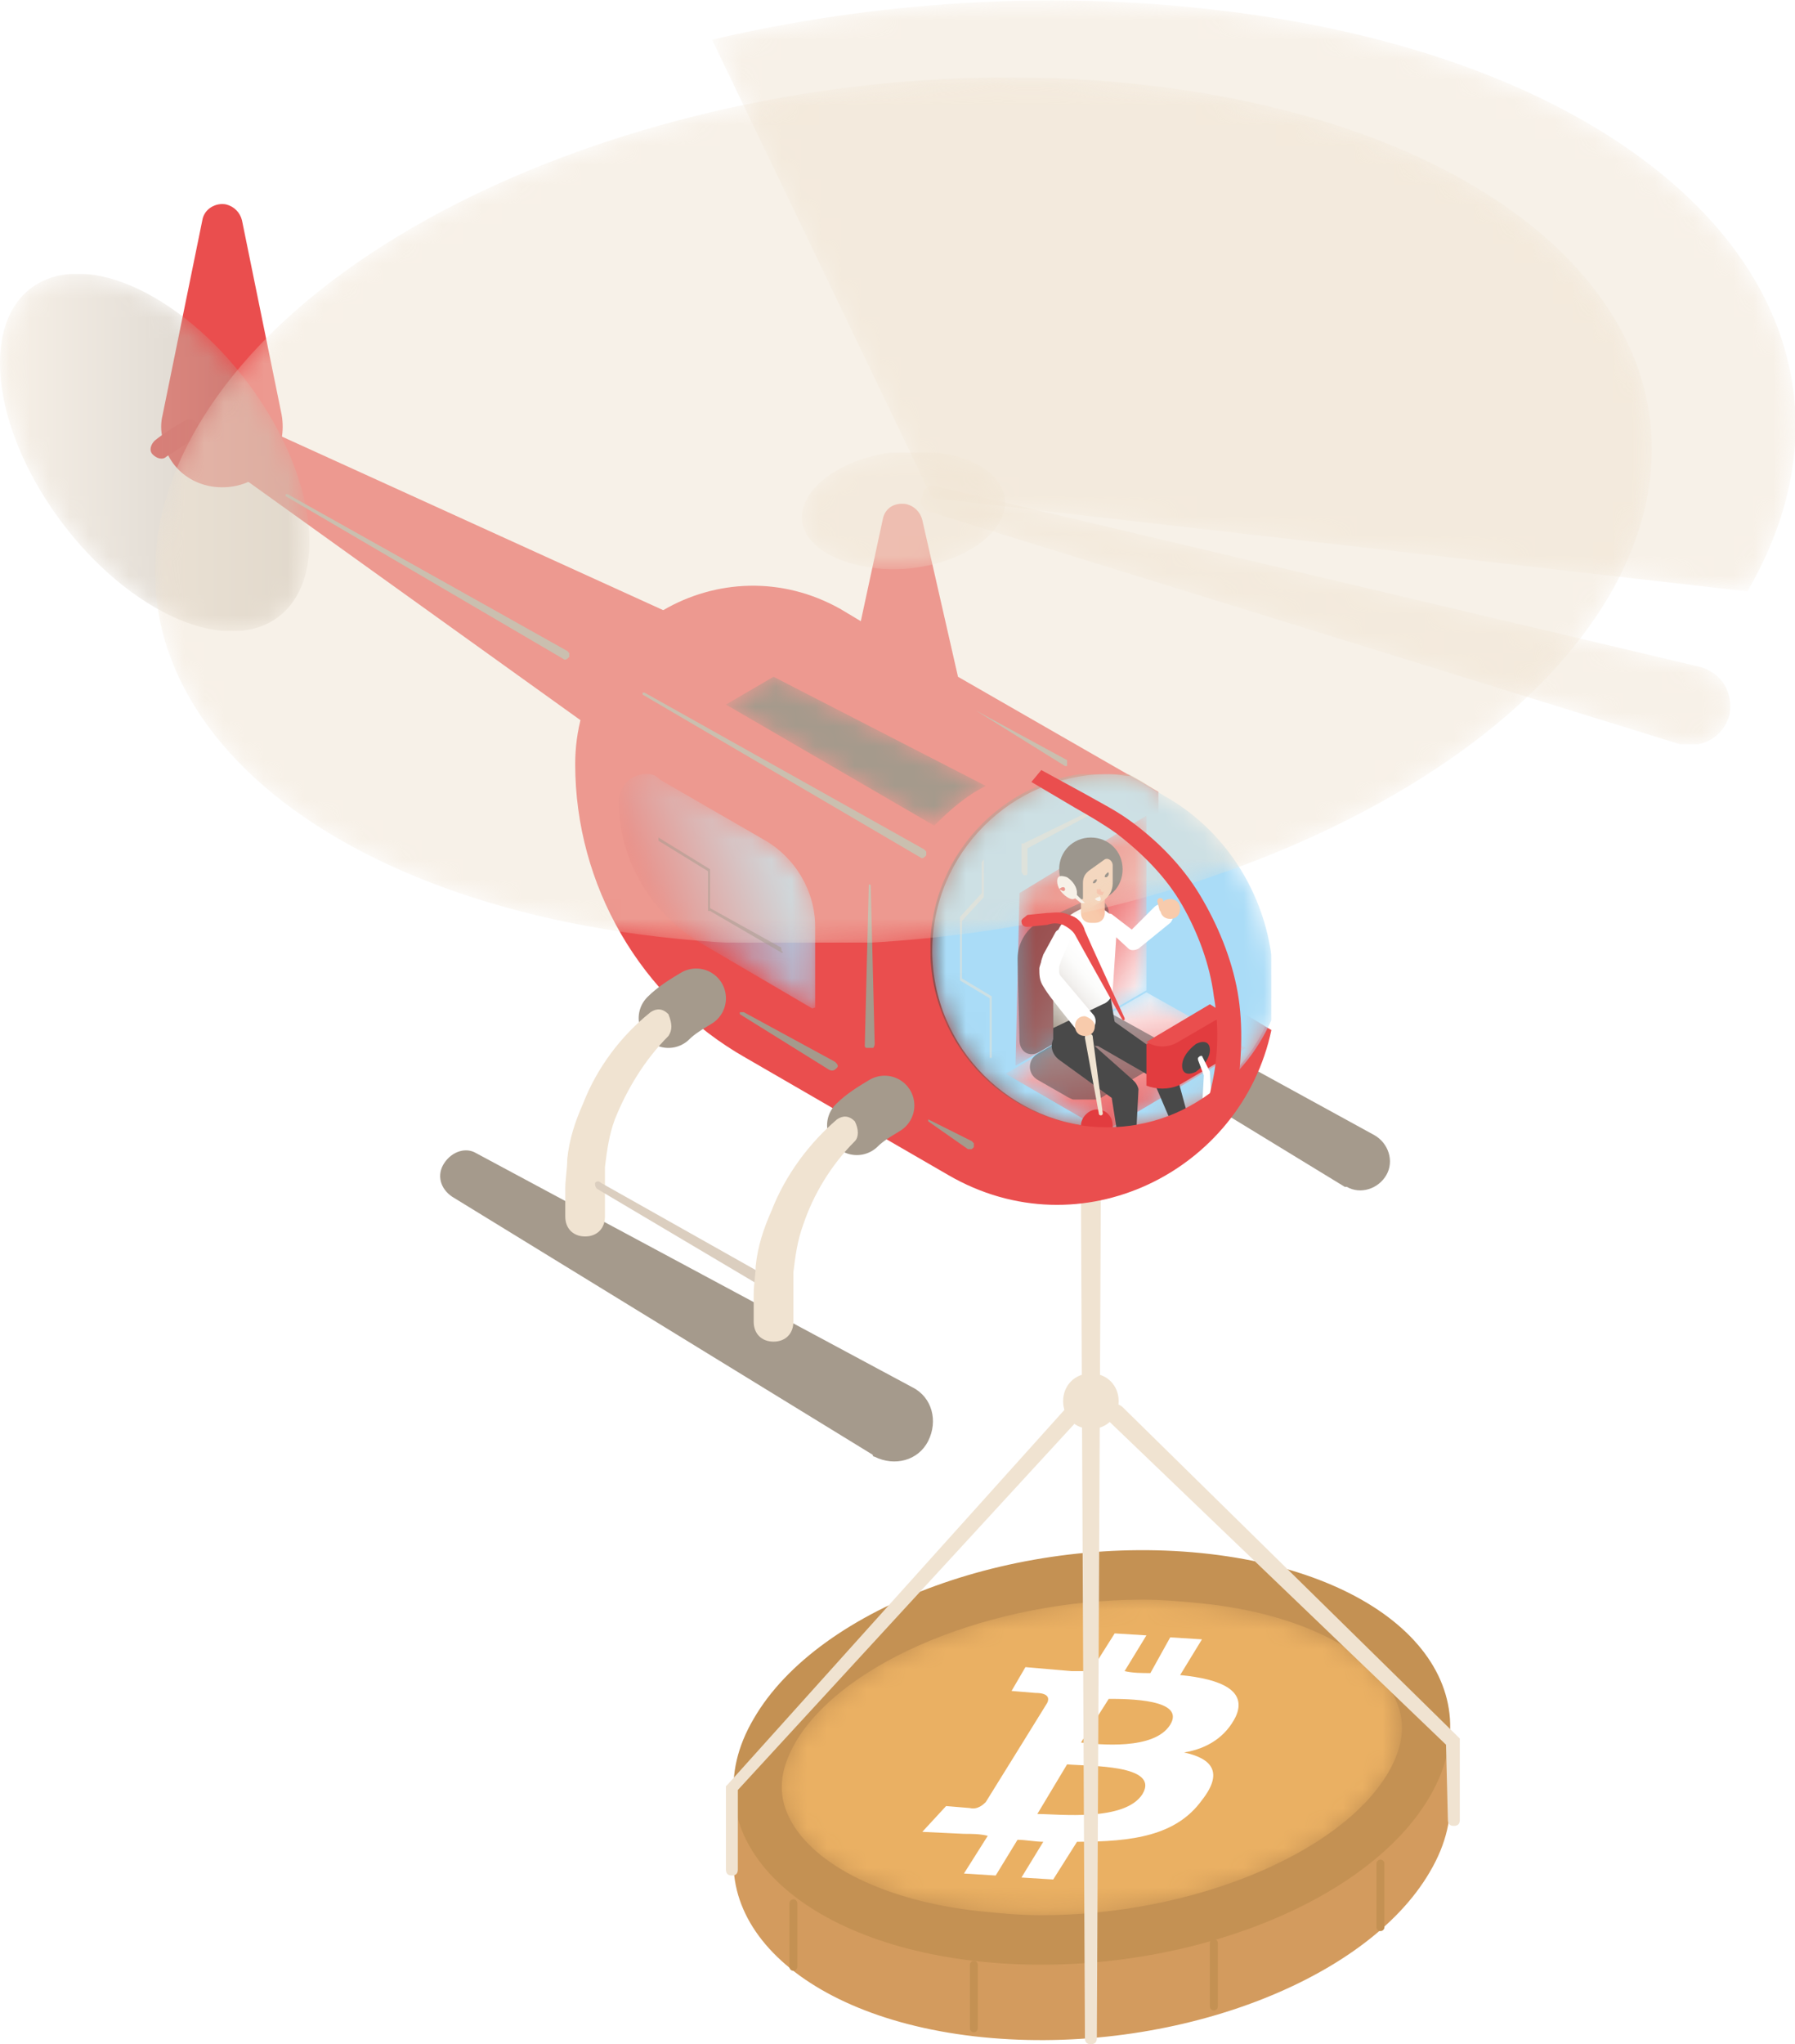 <svg id="Layer_1" xmlns="http://www.w3.org/2000/svg" xmlns:xlink="http://www.w3.org/1999/xlink" width="90.5" height="103" viewBox="0 0 90.5 103"><style>.st0{clip-path:url(#SVGID_47_);fill:url(#SVGID_49_)}.st1{clip-path:url(#SVGID_66_);fill:#494949}.st2{clip-path:url(#SVGID_113_);fill:#f0e3d1}.st3{clip-path:url(#SVGID_11_);fill:#fff}.st4{clip-path:url(#SVGID_25_);fill:#f0e3d1}.st5{clip-path:url(#SVGID_4_);fill:#d39b5e}.st6,.st7{clip-path:url(#SVGID_124_);fill:#a59a8c}.st7{clip-path:url(#SVGID_36_)}.st8{clip-path:url(#SVGID_15_);fill:url(#SVGID_17_)}.st9{filter:url(#Adobe_OpacityMaskFilter)}.st10,.st11{clip-path:url(#SVGID_83_);fill:#494949}.st11{clip-path:url(#SVGID_68_)}.st12{clip-path:url(#SVGID_115_);fill:#f0e3d1}.st13{clip-path:url(#SVGID_83_);fill:#e23c3f}.st14{clip-path:url(#SVGID_78_);fill:url(#SVGID_80_)}.st15{clip-path:url(#SVGID_87_);mask:url(#SVGID_88_);fill:url(#SVGID_90_)}.st16{clip-path:url(#SVGID_101_);mask:url(#SVGID_102_);fill:url(#SVGID_104_)}.st17{clip-path:url(#SVGID_6_);fill:url(#SVGID_8_)}.st18{clip-path:url(#SVGID_108_);mask:url(#SVGID_109_);fill:url(#SVGID_111_)}.st19{filter:url(#Adobe_OpacityMaskFilter_10_)}.st20{filter:url(#Adobe_OpacityMaskFilter_11_)}.st21{filter:url(#Adobe_OpacityMaskFilter_12_)}.st22,.st23{clip-path:url(#SVGID_25_);fill:url(#SVGID_26_)}.st23{fill:none;stroke:#a59a8c;stroke-width:3;stroke-linecap:round;stroke-linejoin:round;stroke-miterlimit:10}.st24{clip-path:url(#SVGID_40_);fill:url(#SVGID_42_)}.st25{clip-path:url(#SVGID_28_);fill:#a59a8c}.st26{clip-path:url(#SVGID_101_);fill:url(#SVGID_103_)}.st27{clip-path:url(#SVGID_83_);fill:#ea4e4e}.st28{clip-path:url(#SVGID_61_);fill:url(#SVGID_63_)}.st29{clip-path:url(#SVGID_76_);fill:#f8cbac}.st30{clip-path:url(#SVGID_11_);fill:#a59a8c}.st31{clip-path:url(#SVGID_2_)}.st32{clip-path:url(#SVGID_78_);mask:url(#SVGID_79_);fill:url(#SVGID_81_)}.st33{clip-path:url(#SVGID_83_);fill:#f0e3d1}.st34,.st35{opacity:.5;clip-path:url(#SVGID_25_)}.st35{clip-path:url(#SVGID_57_)}.st36,.st37{opacity:.5;clip-path:url(#SVGID_66_)}.st37{clip-path:url(#SVGID_83_)}.st38{clip-path:url(#SVGID_61_);mask:url(#SVGID_62_);fill:url(#SVGID_64_)}.st39{clip-path:url(#SVGID_83_);fill:#f8cbac}.st40{clip-path:url(#SVGID_40_);mask:url(#SVGID_41_);fill:url(#SVGID_43_)}.st41{clip-path:url(#SVGID_119_);mask:url(#SVGID_120_);fill:url(#SVGID_122_)}.st42{clip-path:url(#SVGID_15_);mask:url(#SVGID_16_);fill:url(#SVGID_18_)}.st43{clip-path:url(#SVGID_25_);fill:#a59a8c}.st44{clip-path:url(#SVGID_47_);mask:url(#SVGID_48_);fill:url(#SVGID_50_)}.st45{clip-path:url(#SVGID_25_);fill:#dbcebf}.st46{clip-path:url(#SVGID_108_);fill:url(#SVGID_110_)}.st47{clip-path:url(#SVGID_83_);fill:none;stroke:#f8cbac;stroke-width:.3;stroke-linecap:round;stroke-miterlimit:10}.st48{clip-path:url(#SVGID_30_);fill:#a59a8c}.st49{clip-path:url(#SVGID_83_);fill:#fca98f}.st50{clip-path:url(#SVGID_11_);fill:#ea4e4e}.st51{clip-path:url(#SVGID_83_);fill:#fff}.st52{clip-path:url(#SVGID_94_);mask:url(#SVGID_95_);fill:url(#SVGID_97_)}.st53{clip-path:url(#SVGID_106_)}.st54{clip-path:url(#SVGID_117_)}.st55{clip-path:url(#SVGID_87_);fill:url(#SVGID_89_)}.st56{clip-path:url(#SVGID_20_);mask:url(#SVGID_21_);fill:url(#SVGID_23_)}.st57{clip-path:url(#SVGID_52_);mask:url(#SVGID_53_);fill:url(#SVGID_55_)}.st58{clip-path:url(#SVGID_4_);fill:#c49153}.st59{clip-path:url(#SVGID_32_);fill:#a59a8c}.st60{clip-path:url(#SVGID_59_);fill:#494949}.st61{clip-path:url(#SVGID_83_);fill:none;stroke:#c49153;stroke-width:.4;stroke-linecap:round;stroke-miterlimit:10}.st62{clip-path:url(#SVGID_52_);fill:url(#SVGID_54_)}.st63{clip-path:url(#SVGID_11_);fill:#f0e3d1}.st64{clip-path:url(#SVGID_6_);mask:url(#SVGID_7_);fill:url(#SVGID_9_)}.st65{clip-path:url(#SVGID_11_)}.st66{clip-path:url(#SVGID_13_)}.st67{clip-path:url(#SVGID_25_)}.st68{clip-path:url(#SVGID_38_)}.st69{clip-path:url(#SVGID_45_)}.st70{clip-path:url(#SVGID_83_)}.st71{clip-path:url(#SVGID_85_)}.st72{clip-path:url(#SVGID_92_)}.st73{clip-path:url(#SVGID_99_)}.st74{clip-path:url(#SVGID_70_);fill:url(#SVGID_71_)}.st75{clip-path:url(#SVGID_73_);fill:url(#SVGID_74_)}.st76{clip-path:url(#SVGID_119_);fill:url(#SVGID_121_)}.st77{clip-path:url(#SVGID_94_);fill:url(#SVGID_96_)}.st78{clip-path:url(#SVGID_20_);fill:url(#SVGID_22_)}.st79{clip-path:url(#SVGID_76_);fill:#494949}.st80{clip-path:url(#SVGID_34_);fill:#a59a8c}.st81{filter:url(#Adobe_OpacityMaskFilter_1_)}.st82{filter:url(#Adobe_OpacityMaskFilter_2_)}.st83{filter:url(#Adobe_OpacityMaskFilter_3_)}.st84{filter:url(#Adobe_OpacityMaskFilter_4_)}.st85{filter:url(#Adobe_OpacityMaskFilter_5_)}.st86{filter:url(#Adobe_OpacityMaskFilter_6_)}.st87{filter:url(#Adobe_OpacityMaskFilter_7_)}.st88{filter:url(#Adobe_OpacityMaskFilter_8_)}.st89{filter:url(#Adobe_OpacityMaskFilter_9_)}</style><defs><path id="SVGID_1_" d="M0 0h90.5v103H0z"/></defs><clipPath id="SVGID_2_"><use xlink:href="#SVGID_1_" overflow="visible"/></clipPath><g class="st31"><defs><path id="SVGID_3_" d="M0 0h90.5v103H0z"/></defs><clipPath id="SVGID_4_"><use xlink:href="#SVGID_3_" overflow="visible"/></clipPath><path class="st5" d="M72.1 94.3c-3.3 5.7-13.5 9.4-23 8.3-9.4-1.1-14.4-6.6-11.1-12.2 3.3-5.7 13.5-9.4 23-8.3 9.4 1.1 14.4 6.6 11.1 12.2"/><path class="st5" d="M73.1 87.2v4L37 94.1V90z"/><path class="st58" d="M72.1 90.5c-3.3 5.7-13.5 9.4-23 8.3-9.4-1.1-14.4-6.6-11.1-12.2 3.3-5.7 13.5-9.4 23-8.3 9.4 1.1 14.4 6.5 11.1 12.2"/></g><g class="st31"><defs><path id="SVGID_5_" d="M40.1 87.8c-.8 1.4-.9 2.6-.3 3.8 1.2 2.4 4.9 4.2 9.6 4.7 1 .1 2 .2 3.1.2 7.6 0 15.1-3.1 17.5-7.2.8-1.4.9-2.6.3-3.8-1.2-2.4-4.9-4.2-9.6-4.7-1-.1-2-.2-3.1-.2-7.6 0-15.1 3.1-17.5 7.2"/></defs><clipPath id="SVGID_6_"><use xlink:href="#SVGID_5_" overflow="visible"/></clipPath><defs><filter id="Adobe_OpacityMaskFilter" filterUnits="userSpaceOnUse" x="39.2" y="80.6" width="31.6" height="15.9"><feColorMatrix values="1 0 0 0 0 0 1 0 0 0 0 0 1 0 0 0 0 0 1 0"/></filter></defs><mask maskUnits="userSpaceOnUse" x="39.2" y="80.6" width="31.6" height="15.9" id="SVGID_7_"><g class="st9"><linearGradient id="SVGID_8_" gradientUnits="userSpaceOnUse" y1="102.966" x2="1" y2="102.966" gradientTransform="matrix(31.168 0 0 -31.168 39.453 3297.805)"><stop offset="0"/><stop offset="1" stop-color="#fff"/></linearGradient><path class="st17" d="M39.2 80.6h31.6v15.9H39.2z"/></g></mask><linearGradient id="SVGID_9_" gradientUnits="userSpaceOnUse" y1="102.968" x2="1" y2="102.968" gradientTransform="matrix(31.168 0 0 -31.168 39.453 3297.821)"><stop offset="0" stop-color="#eab063"/><stop offset="1" stop-color="#eab063"/></linearGradient><path class="st64" d="M39.2 80.6h31.6v15.9H39.2z"/></g><g class="st31"><defs><path id="SVGID_10_" d="M0 0h90.5v103H0z"/></defs><clipPath id="SVGID_11_"><use xlink:href="#SVGID_10_" overflow="visible"/></clipPath><path class="st3" d="M62.3 86.5c.6-1.3-.7-1.9-2.8-2.1l1.1-1.8-1.6-.1-1 1.8c-.4 0-.9 0-1.3-.1l1.1-1.8-1.6-.1-1.2 1.9h-1l-2.3-.2-.7 1.2 1.2.1c.7 0 .7.3.6.5l-1.3 2.1s.1 0 0 0l-1.8 2.9c-.1.1-.4.4-.8.3l-1.2-.1-1.2 1.3 2.1.1c.4 0 .8 0 1.2.1l-1.2 1.9 1.6.1 1.1-1.8c.4 0 .9.1 1.3.1l-1.1 1.8 1.6.1 1.2-1.9c2.8 0 5-.3 6.3-2.1 1.1-1.4.5-2.1-.9-2.4 1.2-.2 2.1-.8 2.6-1.8zm-4.7 3.9c-.9 1.4-4.2 1-5.3 1l1.5-2.5c1.1.1 4.7 0 3.8 1.5m1.4-3.5c-.8 1.3-3.6 1-4.5.9l1.4-2.2c.9 0 3.9 0 3.1 1.3"/><path class="st63" d="M55.5 60.5l-.2 42.2c0 .2-.1.3-.3.3-.2 0-.3-.1-.3-.3l-.2-42.2c0-.3.2-.5.5-.5.3-.1.5.2.5.5z"/><path class="st30" d="M47.4 45.2l21.9 12c.7.4 1 1.3.6 2s-1.3 1-2 .6h-.1l-21.3-13c-.4-.3-.6-.8-.3-1.3.2-.4.8-.6 1.2-.3"/><path class="st50" d="M11.8 20.9L34 31c1.8.8 2.5 2.9 1.7 4.7-.8 1.8-2.9 2.5-4.7 1.7l-.6-.3-19.8-14.2c-.5-.4-.7-1.1-.3-1.6.4-.5 1-.6 1.5-.4"/><path class="st50" d="M12.2 11.1l2 9.8c.3 1.7-.7 3.3-2.4 3.6-1.7.3-3.3-.7-3.6-2.4-.1-.4-.1-.8 0-1.2l2-9.8c.1-.6.7-.9 1.2-.8.4.1.7.4.8.8m49.4 39.3c-2-1.2-3.2-3.3-3.2-5.6v-4.9l-10.1-5.8-1.8-7.9c-.1-.4-.4-.7-.8-.8-.6-.1-1.1.2-1.2.8l-1.1 5.1-1-.6c-6-3.4-13.4.9-13.4 7.8 0 6.1 3.3 11.8 8.6 14.8l10.2 5.9c6.7 3.9 14.8-.2 16.3-7.3l-2.5-1.5z"/><path class="st63" d="M53.6 70.6c0-.8.6-1.4 1.4-1.4.8 0 1.4.6 1.4 1.4 0 .8-.6 1.4-1.4 1.4-.8 0-1.4-.6-1.4-1.4"/><g class="st65"><defs><path id="SVGID_12_" d="M46.9 39h16.9v17.8H46.9z"/></defs><clipPath id="SVGID_13_"><use xlink:href="#SVGID_12_" overflow="visible"/></clipPath><g class="st66"><defs><path id="SVGID_14_" d="M55.8 56.8c3.5 0 6.6-2.1 8-5.1l-2.2-1.3c-2-1.2-3.2-3.3-3.2-5.6v-4.9l-.8-.5-.7-.4c-.4 0-.7-.1-1.1-.1-4.9 0-8.9 4-8.9 8.9 0 5 4 9 8.9 9"/></defs><clipPath id="SVGID_15_"><use xlink:href="#SVGID_14_" overflow="visible"/></clipPath><defs><filter id="Adobe_OpacityMaskFilter_1_" filterUnits="userSpaceOnUse" x="46.9" y="39" width="16.9" height="17.8"><feColorMatrix values="1 0 0 0 0 0 1 0 0 0 0 0 1 0 0 0 0 0 1 0"/></filter></defs><mask maskUnits="userSpaceOnUse" x="46.9" y="39" width="16.9" height="17.8" id="SVGID_16_"><g class="st81"><linearGradient id="SVGID_17_" gradientUnits="userSpaceOnUse" y1="102.967" x2="1" y2="102.967" gradientTransform="matrix(16.894 0 0 -16.894 46.922 1787.417)"><stop offset="0" stop-color="gray"/><stop offset="1" stop-color="#fff"/></linearGradient><path class="st8" d="M46.9 39h16.9v17.8H46.9z"/></g></mask><linearGradient id="SVGID_18_" gradientUnits="userSpaceOnUse" y1="102.967" x2="1" y2="102.967" gradientTransform="matrix(16.894 0 0 -16.894 46.922 1787.417)"><stop offset="0" stop-color="#494949"/><stop offset="1" stop-color="#f8ccac"/></linearGradient><path class="st42" d="M46.9 39h16.9v17.8H46.9z"/></g></g></g><g class="st31"><defs><path id="SVGID_19_" d="M31.2 40.4c0 2.9 1.6 5.6 4.1 7.1l5.8 3.4v-4.2c0-1.8-1-3.5-2.6-4.4l-5.2-3c-.3-.3-.5-.3-.7-.3-.8 0-1.4.6-1.4 1.4"/></defs><clipPath id="SVGID_20_"><use xlink:href="#SVGID_19_" overflow="visible"/></clipPath><defs><filter id="Adobe_OpacityMaskFilter_2_" filterUnits="userSpaceOnUse" x="27.4" y="35.8" width="17.5" height="18.2"><feColorMatrix values="1 0 0 0 0 0 1 0 0 0 0 0 1 0 0 0 0 0 1 0"/></filter></defs><mask maskUnits="userSpaceOnUse" x="27.4" y="35.8" width="17.5" height="18.2" id="SVGID_21_"><g class="st82"><linearGradient id="SVGID_22_" gradientUnits="userSpaceOnUse" y1="102.992" x2="1" y2="102.992" gradientTransform="scale(7.957 -7.957) rotate(20 310.538 60.26)"><stop offset="0" stop-color="#fff"/><stop offset="1" stop-color="#bfbfbf"/></linearGradient><path class="st78" d="M27.4 40.4l12.5-4.6 4.9 13.6L32.3 54z"/></g></mask><linearGradient id="SVGID_23_" gradientUnits="userSpaceOnUse" y1="102.991" x2="1" y2="102.991" gradientTransform="scale(7.957 -7.957) rotate(20 310.538 60.26)"><stop offset="0" stop-color="#e23c3f"/><stop offset="1" stop-color="#aadcf7"/></linearGradient><path class="st56" d="M27.4 40.4l12.5-4.6 4.9 13.6L32.3 54z"/></g><g class="st31"><defs><path id="SVGID_24_" d="M0 0h90.5v103H0z"/></defs><clipPath id="SVGID_25_"><use xlink:href="#SVGID_24_" overflow="visible"/></clipPath><path class="st43" d="M24 58.1l22 11.8c1 .5 1.3 1.7.8 2.7-.5 1-1.7 1.3-2.7.8 0 0-.1 0-.1-.1l-21.2-13c-.6-.4-.8-1.1-.4-1.7.4-.6 1.1-.8 1.6-.5"/><path class="st23" d="M35.1 50.3c-.5.3-1 .6-1.4 1"/><path class="st4" d="M33.7 52.2c-1.2 1.2-2.1 2.7-2.7 4.2-.3.8-.4 1.6-.5 2.4v2.5c0 .6-.4 1-1 1s-1-.4-1-1v-1.4c0-.5.1-1 .1-1.5.1-1 .4-1.9.8-2.8.7-1.8 1.9-3.4 3.4-4.6.3-.2.6-.2.9.1.2.5.2.8 0 1.1z"/><path class="st45" d="M30.3 59.6l8.7 4.9c.1.1.2.3.1.4-.1.1-.3.2-.4.1l-8.6-5.1c-.1-.1-.1-.2-.1-.3.1-.1.2-.1.3 0"/><path class="st23" d="M44.6 55.7c-.5.3-1 .6-1.4 1"/><path class="st4" d="M43.1 57.5c-1.2 1.2-2.1 2.7-2.6 4.2-.3.8-.4 1.6-.5 2.4v2.5c0 .6-.4 1-1 1s-1-.4-1-1v-1.4c0-.5.1-1 .1-1.4.1-1 .4-1.9.8-2.8.7-1.8 1.9-3.4 3.3-4.6.3-.2.6-.2.9.1.2.4.2.8 0 1z"/><linearGradient id="SVGID_26_" gradientUnits="userSpaceOnUse" y1="102.967" x2="1" y2="102.967" gradientTransform="matrix(3.425 0 0 -3.425 7.13 374.764)"><stop offset="0" stop-color="#e23c3f"/><stop offset="1" stop-color="#ea4e4e"/></linearGradient><path class="st22" d="M9.8 22.1c-.5.3-.9.6-1.4.9-.2.2-.5.1-.7-.1-.2-.2-.1-.5.1-.7.5-.4 1-.7 1.5-1 .2-.1.5-.1.7.2.1.2 0 .5-.2.7z"/><g class="st67"><defs><path id="SVGID_27_" d="M32.4 34.9h14.3v8.4H32.4z"/></defs><clipPath id="SVGID_28_"><use xlink:href="#SVGID_27_" overflow="visible"/></clipPath><path class="st25" d="M32.5 34.9l14.1 7.9c.1.1.2.2.1.3-.1.1-.2.2-.3.1l-14-8.2s-.1-.1 0-.1h.1"/></g><g class="st67"><defs><path id="SVGID_29_" d="M14.4 24.9h14.3v8.4H14.4z"/></defs><clipPath id="SVGID_30_"><use xlink:href="#SVGID_29_" overflow="visible"/></clipPath><path class="st48" d="M14.5 24.9l14.1 7.9c.1.1.2.2.1.3-.1.1-.2.2-.3.1l-14-8.2s-.1-.1 0-.1h.1"/></g><g class="st67"><defs><path id="SVGID_31_" d="M37.3 51h11.8v6.9H37.3z"/></defs><clipPath id="SVGID_32_"><use xlink:href="#SVGID_31_" overflow="visible"/></clipPath><path class="st59" d="M46.8 56.4l2.2 1.1c.1.1.2.2.1.3s-.2.2-.3.1l-2-1.4v-.1c-.1 0-.1 0 0 0M37.5 51l4.6 2.5c.1.1.2.2.1.3s-.2.2-.4.1l-4.5-2.8s-.1-.1 0-.1h.2"/></g><g class="st67"><defs><path id="SVGID_33_" d="M43.6 44.5h.5v8.3h-.5z"/></defs><clipPath id="SVGID_34_"><use xlink:href="#SVGID_33_" overflow="visible"/></clipPath><path class="st80" d="M43.9 44.6l.2 8c0 .1-.1.3-.2.3s-.3-.1-.3-.2l.2-8c0-.1 0-.2.1-.1 0-.1 0 0 0 0"/></g><g class="st67"><defs><path id="SVGID_35_" d="M49.1 35.8h4.7v2.8h-4.7z"/></defs><clipPath id="SVGID_36_"><use xlink:href="#SVGID_35_" overflow="visible"/></clipPath><path class="st7" d="M49.2 35.8l4.6 2.5c.1 0 .1.1.1.2s-.1.1-.2.1l-4.5-2.8c-.1.1-.1.1 0 0-.1 0-.1 0 0 0"/></g><g class="st34"><defs><path id="SVGID_37_" d="M0 13.8h15.6v18H0z"/></defs><clipPath id="SVGID_38_"><use xlink:href="#SVGID_37_" overflow="visible"/></clipPath><g class="st68"><defs><path id="SVGID_39_" d="M0 18.3c0 4.3 3.5 9.8 7.8 12.3s7.8 1 7.8-3.3-3.5-9.8-7.8-12.3S0 14 0 18.3"/></defs><clipPath id="SVGID_40_"><use xlink:href="#SVGID_39_" overflow="visible"/></clipPath><defs><filter id="Adobe_OpacityMaskFilter_3_" filterUnits="userSpaceOnUse" x="0" y="12.5" width="15.6" height="20.6"><feColorMatrix values="1 0 0 0 0 0 1 0 0 0 0 0 1 0 0 0 0 0 1 0"/></filter></defs><mask maskUnits="userSpaceOnUse" x="0" y="12.5" width="15.6" height="20.6" id="SVGID_41_"><g class="st83"><linearGradient id="SVGID_42_" gradientUnits="userSpaceOnUse" y1="102.967" x2="1" y2="102.967" gradientTransform="matrix(15.6 0 0 -15.6 0 1629.099)"><stop offset="0" stop-color="#333"/><stop offset="1" stop-color="#fff"/></linearGradient><path class="st24" d="M0 12.5h15.6v20.6H0z"/></g></mask><linearGradient id="SVGID_43_" gradientUnits="userSpaceOnUse" y1="102.967" x2="1" y2="102.967" gradientTransform="matrix(15.6 0 0 -15.6 0 1629.107)"><stop offset="0" stop-color="#f0e3d1"/><stop offset="1" stop-color="#a59a8c"/></linearGradient><path class="st40" d="M0 12.5h15.6v20.6H0z"/></g></g><g class="st67"><defs><path id="SVGID_44_" d="M46.9 39h17.2v17.8H46.9z"/></defs><clipPath id="SVGID_45_"><use xlink:href="#SVGID_44_" overflow="visible"/></clipPath><g class="st69"><defs><path id="SVGID_46_" d="M64.2 49.6c0-3.9-2.1-7.6-5.5-9.5l-1.7-1c-.4 0-.7-.1-1.1-.1-4.9 0-8.9 4-8.9 8.9s4 8.9 8.9 8.9c3.7 0 6.8-2.2 8.2-5.4 0-.6.1-1.2.1-1.8"/></defs><clipPath id="SVGID_47_"><use xlink:href="#SVGID_46_" overflow="visible"/></clipPath><defs><filter id="Adobe_OpacityMaskFilter_4_" filterUnits="userSpaceOnUse" x="38.2" y="30.5" width="34.7" height="34.7"><feColorMatrix values="1 0 0 0 0 0 1 0 0 0 0 0 1 0 0 0 0 0 1 0"/></filter></defs><mask maskUnits="userSpaceOnUse" x="38.2" y="30.5" width="34.7" height="34.7" id="SVGID_48_"><g class="st84"><linearGradient id="SVGID_49_" gradientUnits="userSpaceOnUse" y1="102.978" x2="1" y2="102.978" gradientTransform="scale(16.749 -16.749) rotate(40 147.306 53.903)"><stop offset="0"/><stop offset=".693"/><stop offset="1" stop-color="#fff"/></linearGradient><path class="st0" d="M38.2 46.3L57 30.5l15.9 18.9L54 65.2z"/></g></mask><linearGradient id="SVGID_50_" gradientUnits="userSpaceOnUse" y1="102.978" x2="1" y2="102.978" gradientTransform="scale(16.749 -16.749) rotate(40 147.306 53.903)"><stop offset="0" stop-color="#aadcf7"/><stop offset=".693" stop-color="#aadcf7"/><stop offset="1" stop-color="#aadcf7"/></linearGradient><path class="st44" d="M38.2 46.3L57 30.5l15.9 18.9L54 65.2z"/></g></g></g><g class="st31"><defs><path id="SVGID_51_" d="M50.7 54.1l5 2.9 7.1-4.2-5-2.8z"/></defs><clipPath id="SVGID_52_"><use xlink:href="#SVGID_51_" overflow="visible"/></clipPath><defs><filter id="Adobe_OpacityMaskFilter_5_" filterUnits="userSpaceOnUse" x="49.5" y="47.9" width="14.5" height="11.2"><feColorMatrix values="1 0 0 0 0 0 1 0 0 0 0 0 1 0 0 0 0 0 1 0"/></filter></defs><mask maskUnits="userSpaceOnUse" x="49.5" y="47.9" width="14.5" height="11.2" id="SVGID_53_"><g class="st85"><linearGradient id="SVGID_54_" gradientUnits="userSpaceOnUse" y1="102.967" x2="1" y2="102.967" gradientTransform="scale(6.563 -6.563) rotate(-80 -61.637 42.554)"><stop offset="0" stop-color="#666"/><stop offset="1"/></linearGradient><path class="st62" d="M62.5 47.9l1.5 8.9-12.9 2.3-1.6-8.9z"/></g></mask><linearGradient id="SVGID_55_" gradientUnits="userSpaceOnUse" y1="102.967" x2="1" y2="102.967" gradientTransform="scale(6.563 -6.563) rotate(-80 -61.637 42.554)"><stop offset="0" stop-color="#fff"/><stop offset="1" stop-color="#ea4e4e"/></linearGradient><path class="st57" d="M62.5 47.9l1.5 8.9-12.9 2.3-1.6-8.9z"/></g><g class="st31"><defs><path id="SVGID_56_" d="M0 0h90.5v103H0z"/></defs><clipPath id="SVGID_57_"><use xlink:href="#SVGID_56_" overflow="visible"/></clipPath><g class="st35"><defs><path id="SVGID_58_" d="M51.9 51h7v4.4h-7z"/></defs><clipPath id="SVGID_59_"><use xlink:href="#SVGID_58_" overflow="visible"/></clipPath><path class="st60" d="M53.7 55.2l-1.4-.8c-.5-.3-.5-1 0-1.3l3.6-2.1 2.7 1.5c.4.2.4.8 0 1l-2.9 1.7c-.6.4-1.4.4-2 0"/></g></g><g class="st31"><defs><path id="SVGID_60_" d="M51.4 45l-.2 8.7 6.6-3.8v-8.8z"/></defs><clipPath id="SVGID_61_"><use xlink:href="#SVGID_60_" overflow="visible"/></clipPath><defs><filter id="Adobe_OpacityMaskFilter_6_" filterUnits="userSpaceOnUse" x="45.7" y="38.2" width="17.5" height="18.3"><feColorMatrix values="1 0 0 0 0 0 1 0 0 0 0 0 1 0 0 0 0 0 1 0"/></filter></defs><mask maskUnits="userSpaceOnUse" x="45.7" y="38.2" width="17.5" height="18.3" id="SVGID_62_"><g class="st86"><linearGradient id="SVGID_63_" gradientUnits="userSpaceOnUse" y1="102.967" x2="1" y2="102.967" gradientTransform="scale(-7.905 7.905) rotate(-30 -184.14 68.308)"><stop offset="0" stop-color="#4d4d4d"/><stop offset=".096" stop-color="#3e3e3e"/><stop offset=".316" stop-color="#232323"/><stop offset=".54" stop-color="#101010"/><stop offset=".766" stop-color="#040404"/><stop offset="1"/></linearGradient><path class="st28" d="M56.1 56.5l-10.4-6 7.1-12.3 10.4 6z"/></g></mask><linearGradient id="SVGID_64_" gradientUnits="userSpaceOnUse" y1="102.967" x2="1" y2="102.967" gradientTransform="scale(-7.905 7.905) rotate(-30 -184.14 68.308)"><stop offset="0" stop-color="#fff"/><stop offset=".106" stop-color="#fbdbdb"/><stop offset=".251" stop-color="#f6b0b0"/><stop offset=".398" stop-color="#f18d8d"/><stop offset=".545" stop-color="#ee7171"/><stop offset=".694" stop-color="#ec5e5e"/><stop offset=".845" stop-color="#ea5252"/><stop offset="1" stop-color="#ea4e4e"/></linearGradient><path class="st38" d="M56.1 56.5l-10.4-6 7.1-12.3 10.4 6z"/></g><g class="st31"><defs><path id="SVGID_65_" d="M0 0h90.5v103H0z"/></defs><clipPath id="SVGID_66_"><use xlink:href="#SVGID_65_" overflow="visible"/></clipPath><g class="st36"><defs><path id="SVGID_67_" d="M51.3 45.4h4.6v7.8h-4.6z"/></defs><clipPath id="SVGID_68_"><use xlink:href="#SVGID_67_" overflow="visible"/></clipPath><path class="st11" d="M52.4 53l2.6-1.5c.4-.2.7-.7.7-1.2l.2-4.3c0-.5-.5-.9-1-.7l-2.4 1.1c-.7.3-1.2 1.1-1.2 1.9l.1 4.1c0 .6.5.9 1 .6"/></g><path class="st1" d="M54.4 52l2.7 2.4.1.1c.1.1.2.3.2.4l-.1 1.9c0 .3-.3.5-.5.5-.3 0-.5-.2-.5-.4L56 55l.3.5-2.9-2.1c-.4-.3-.5-.8-.2-1.2.3-.4.8-.5 1.2-.2"/><path class="st1" d="M55.8 51.2l3.1 2.2h.1c.1.1.2.2.2.3l.6 2.2c.1.3-.1.5-.3.6-.2.1-.5-.1-.6-.3l-.9-2.1.3.3-3.3-1.9c-.4-.2-.5-.7-.3-1.1s.7-.5 1.1-.2c0-.1 0-.1 0 0"/><path class="st1" d="M56.4 52.7h-3.3v-1.9l2.9-.5zm.2-8.9c0 .9-.7 1.6-1.6 1.6s-1.6-.7-1.6-1.6c0-.9.7-1.6 1.6-1.6s1.6.7 1.6 1.6"/></g><g class="st31"><defs><path id="SVGID_69_" d="M54.5 45.8l-.2.1c-.8.4-1.2 1.2-1.2 2.1v3.8l2.5-1.2c.3-.1.5-.4.5-.7l.2-3c0-.7-.6-1.2-1.2-1.2-.2-.1-.4 0-.6.1"/></defs><clipPath id="SVGID_70_"><use xlink:href="#SVGID_69_" overflow="visible"/></clipPath><linearGradient id="SVGID_71_" gradientUnits="userSpaceOnUse" y1="102.936" x2="1" y2="102.936" gradientTransform="scale(5.992 -5.992) rotate(40 157.406 59.204)"><stop offset="0" stop-color="#a59a8c"/><stop offset=".047" stop-color="#b3a99e"/><stop offset=".155" stop-color="#cec8c0"/><stop offset=".265" stop-color="#e4e0dc"/><stop offset=".376" stop-color="#f3f1ef"/><stop offset=".488" stop-color="#fcfcfb"/><stop offset=".604" stop-color="#fff"/><stop offset="1" stop-color="#fff"/></linearGradient><path class="st74" d="M50 48.2l5-4.2 4.4 5.2-5 4.2z"/></g><g class="st31"><defs><path id="SVGID_72_" d="M54.5 45.3v.7c0 .3.2.5.5.5h.2c.3 0 .5-.2.5-.5v-.7h-1.2z"/></defs><clipPath id="SVGID_73_"><use xlink:href="#SVGID_72_" overflow="visible"/></clipPath><linearGradient id="SVGID_74_" gradientUnits="userSpaceOnUse" y1="102.894" x2="1" y2="102.894" gradientTransform="scale(1.433 -1.433) rotate(40 204.766 87.695)"><stop offset="0" stop-color="#f8cbac"/><stop offset=".443" stop-color="#f8c9aa"/><stop offset=".698" stop-color="#f9c0a3"/><stop offset=".905" stop-color="#fbb297"/><stop offset="1" stop-color="#fca98f"/></linearGradient><path class="st75" d="M54 45.8l1.2-1.1 1.1 1.3-1.3 1z"/></g><g class="st31"><defs><path id="SVGID_75_" d="M0 0h90.5v103H0z"/></defs><clipPath id="SVGID_76_"><use xlink:href="#SVGID_75_" overflow="visible"/></clipPath><path class="st29" d="M54.5 46l1.1-.6c.3-.2.5-.5.5-.9v-.9c0-.2-.2-.4-.4-.3l-.7.5c-.3.2-.4.4-.4.7V46z"/><path class="st79" d="M55.3 44.3c0 .1 0 .1-.1.2h-.1c0-.1.1-.2.2-.2m.6-.3c0 .1 0 .1-.1.2h-.1c0-.1 0-.1.1-.2s.1 0 .1 0"/></g><g class="st31"><defs><path id="SVGID_77_" d="M55.6 44.7l.2-.1-.2-.4z"/></defs><clipPath id="SVGID_78_"><use xlink:href="#SVGID_77_" overflow="visible"/></clipPath><defs><filter id="Adobe_OpacityMaskFilter_7_" filterUnits="userSpaceOnUse" x="55.6" y="44.2" width=".2" height=".5"><feColorMatrix values="1 0 0 0 0 0 1 0 0 0 0 0 1 0 0 0 0 0 1 0"/></filter></defs><mask maskUnits="userSpaceOnUse" x="55.6" y="44.2" width=".2" height=".5" id="SVGID_79_"><g class="st87"><linearGradient id="SVGID_80_" gradientUnits="userSpaceOnUse" y1="102.969" x2="1" y2="102.969" gradientTransform="matrix(.2 0 0 -.2 55.573 65)"><stop offset="0" stop-color="#fff"/><stop offset=".51" stop-color="gray"/><stop offset="1" stop-color="gray"/></linearGradient><path class="st14" d="M55.6 44.2h.2v.5h-.2z"/></g></mask><linearGradient id="SVGID_81_" gradientUnits="userSpaceOnUse" y1="102.969" x2="1" y2="102.969" gradientTransform="matrix(.2 0 0 -.2 55.573 65)"><stop offset="0" stop-color="#f8cbac"/><stop offset=".51" stop-color="#fca98f"/><stop offset="1" stop-color="#fca98f"/></linearGradient><path class="st32" d="M55.6 44.2h.2v.5h-.2z"/></g><g class="st31"><defs><path id="SVGID_82_" d="M0 0h90.5v103H0z"/></defs><clipPath id="SVGID_83_"><use xlink:href="#SVGID_82_" overflow="visible"/></clipPath><path class="st49" d="M55.7 44.9s-.1.1-.1.2c-.1 0-.2 0-.3-.1v-.2h.2v.1s.1.1.2 0z"/><path class="st51" d="M54 47.2l-.5 1.2-.1.3v.2c0 .1 0 .2.1.3l1.6 1.9c.2.2.2.6-.1.8-.2.2-.6.2-.8-.1l-.8-1c-.3-.4-.5-.6-.8-1.1-.2-.3-.2-.6-.2-.9 0-.1.1-.3.1-.4l.1-.3.6-1.1c.1-.2.3-.2.5-.1.3 0 .3.2.3.3"/><path class="st13" d="M56.1 56.7c0 .4-.4.8-.8.8s-.8-.4-.8-.8.4-.8.8-.8c.5 0 .8.4.8.8"/><path class="st51" d="M53.3 44.4c0 .3.2.6.5.8.3.2.5.1.5-.2 0-.3-.2-.6-.5-.8-.3-.1-.5-.1-.5.2"/><path class="st51" d="M54.1 44.9l.6.6h-.1l.6-.3-.6.3h-.1l-.5-.4V45c0-.1.1-.1.1-.1m1.4.4c0 .1-.1.1-.1.1-.1 0-.2-.1-.2-.1s.1-.1.2-.1c0-.1.1 0 .1.1"/><path class="st27" d="M53.7 44.8c0 .1-.1.1-.1.1l-.2-.1s.1-.1.2-.1.1.1.1.1"/><path class="st51" d="M56.1 46.1l1.3 1h-.6l1.4-1.4c.2-.2.6-.2.8 0 .2.2.2.6 0 .8l-1.6 1.3c-.2.1-.4.1-.5 0l-1.2-1.1c-.1-.1-.1-.3 0-.5s.3-.2.4-.1"/><path class="st39" d="M59.5 45.8c0 .3-.2.5-.5.5s-.5-.2-.5-.5.2-.5.5-.5.5.2.5.5"/><path class="st47" d="M58.6 45.8l-.1-.4"/><path class="st33" d="M55.1 52.3l.5 3.8s0 .1-.1.1c0 0-.1 0-.1-.1l-.7-3.8c0-.1 0-.2.2-.2.1 0 .2 0 .2.2"/><path class="st39" d="M55.2 51.7c0 .3-.2.5-.5.5s-.5-.2-.5-.5.2-.5.5-.5c.3.1.5.3.5.5"/><g class="st37"><defs><path id="SVGID_84_" d="M35.9 0h54.7v29.9H35.9z"/></defs><clipPath id="SVGID_85_"><use xlink:href="#SVGID_84_" overflow="visible"/></clipPath><g class="st71"><defs><path id="SVGID_86_" d="M47 25.1l41.1 4.7C96 16.2 84 3.1 61.3.5 52.8-.5 44 .1 35.9 2L47 25.1z"/></defs><clipPath id="SVGID_87_"><use xlink:href="#SVGID_86_" overflow="visible"/></clipPath><defs><filter id="Adobe_OpacityMaskFilter_8_" filterUnits="userSpaceOnUse" x="35.9" y="-.5" width="60.1" height="30.4"><feColorMatrix values="1 0 0 0 0 0 1 0 0 0 0 0 1 0 0 0 0 0 1 0"/></filter></defs><mask maskUnits="userSpaceOnUse" x="35.9" y="-.5" width="60.1" height="30.4" id="SVGID_88_"><g class="st88"><linearGradient id="SVGID_89_" gradientUnits="userSpaceOnUse" y1="102.971" x2="1" y2="102.971" gradientTransform="matrix(54.678 0 0 -54.678 35.844 5644.935)"><stop offset="0"/><stop offset="1" stop-color="#fff"/></linearGradient><path class="st55" d="M35.9-.5H96v30.4H35.9z"/></g></mask><linearGradient id="SVGID_90_" gradientUnits="userSpaceOnUse" x1="-.001" y1="102.971" x2=".999" y2="102.971" gradientTransform="matrix(54.678 0 0 -54.678 35.875 5644.935)"><stop offset="0" stop-color="#f0e3d1"/><stop offset="1" stop-color="#f0e3d1"/></linearGradient><path class="st15" d="M35.9-.5H96v30.4H35.9z"/></g></g><g class="st37"><defs><path id="SVGID_91_" d="M46.4 24.4h40.9v13.1H46.4z"/></defs><clipPath id="SVGID_92_"><use xlink:href="#SVGID_91_" overflow="visible"/></clipPath><g class="st72"><defs><path id="SVGID_93_" d="M47.2 24.5l38.5 9.1c1.1.3 1.7 1.3 1.5 2.4-.3 1.1-1.3 1.7-2.4 1.5h-.1L46.9 25.8c-.4-.1-.6-.5-.4-.8 0-.4.4-.6.7-.5"/></defs><clipPath id="SVGID_94_"><use xlink:href="#SVGID_93_" overflow="visible"/></clipPath><defs><filter id="Adobe_OpacityMaskFilter_9_" filterUnits="userSpaceOnUse" x="46.3" y="24.4" width="41.2" height="13.3"><feColorMatrix values="1 0 0 0 0 0 1 0 0 0 0 0 1 0 0 0 0 0 1 0"/></filter></defs><mask maskUnits="userSpaceOnUse" x="46.3" y="24.4" width="41.2" height="13.3" id="SVGID_95_"><g class="st89"><linearGradient id="SVGID_96_" gradientUnits="userSpaceOnUse" y1="102.966" x2="1" y2="102.966" gradientTransform="matrix(42.188 0 0 -42.188 45.031 4375.009)"><stop offset="0"/><stop offset="1" stop-color="#fff"/></linearGradient><path class="st77" d="M46.3 24.4h41.2v13.3H46.3z"/></g></mask><linearGradient id="SVGID_97_" gradientUnits="userSpaceOnUse" y1="102.966" x2="1" y2="102.966" gradientTransform="matrix(42.188 0 0 -42.188 45.031 4375.009)"><stop offset="0" stop-color="#f0e3d1"/><stop offset="1" stop-color="#f0e3d1"/></linearGradient><path class="st52" d="M46.3 24.4h41.2v13.3H46.3z"/></g></g><g class="st37"><defs><path id="SVGID_98_" d="M40.4 22.8h10.3v5.9H40.4z"/></defs><clipPath id="SVGID_99_"><use xlink:href="#SVGID_98_" overflow="visible"/></clipPath><g class="st73"><defs><path id="SVGID_100_" d="M50.4 26.3c-.9 1.6-3.8 2.7-6.5 2.3s-4.1-1.9-3.2-3.5c.9-1.6 3.8-2.7 6.5-2.3 2.7.3 4.1 1.9 3.2 3.5"/></defs><clipPath id="SVGID_101_"><use xlink:href="#SVGID_100_" overflow="visible"/></clipPath><defs><filter id="Adobe_OpacityMaskFilter_10_" filterUnits="userSpaceOnUse" x="39.8" y="22.5" width="11.5" height="6.4"><feColorMatrix values="1 0 0 0 0 0 1 0 0 0 0 0 1 0 0 0 0 0 1 0"/></filter></defs><mask maskUnits="userSpaceOnUse" x="39.8" y="22.5" width="11.5" height="6.4" id="SVGID_102_"><g class="st19"><linearGradient id="SVGID_103_" gradientUnits="userSpaceOnUse" y1="102.967" x2="1" y2="102.967" gradientTransform="matrix(10.258 0 0 -10.258 40.43 1081.985)"><stop offset="0"/><stop offset="1" stop-color="#fff"/></linearGradient><path class="st26" d="M39.8 22.5h11.5v6.4H39.8z"/></g></mask><linearGradient id="SVGID_104_" gradientUnits="userSpaceOnUse" y1="102.967" x2="1" y2="102.967" gradientTransform="matrix(10.258 0 0 -10.258 40.43 1081.985)"><stop offset="0" stop-color="#f0e3d1"/><stop offset="1" stop-color="#f0e3d1"/></linearGradient><path class="st16" d="M39.8 22.5h11.5v6.4H39.8z"/></g></g><g class="st37"><defs><path id="SVGID_105_" d="M7.8 3.9h75.5v43.6H7.8z"/></defs><clipPath id="SVGID_106_"><use xlink:href="#SVGID_105_" overflow="visible"/></clipPath><g class="st53"><defs><path id="SVGID_107_" d="M81.2 29.9c-6.8 11.8-28.3 19.6-48 17.3C13.5 44.9 3.1 33.4 9.9 21.6 16.7 9.8 38.2 2 57.9 4.3 77.6 6.6 88 18 81.2 29.9"/></defs><clipPath id="SVGID_108_"><use xlink:href="#SVGID_107_" overflow="visible"/></clipPath><defs><filter id="Adobe_OpacityMaskFilter_11_" filterUnits="userSpaceOnUse" x="-12.2" y="-25.2" width="115.4" height="102"><feColorMatrix values="1 0 0 0 0 0 1 0 0 0 0 0 1 0 0 0 0 0 1 0"/></filter></defs><mask maskUnits="userSpaceOnUse" x="-12.2" y="-25.2" width="115.4" height="102" id="SVGID_109_"><g class="st20"><linearGradient id="SVGID_110_" gradientUnits="userSpaceOnUse" y1="102.967" x2="1" y2="102.967" gradientTransform="scale(-45.187 45.187) rotate(-70 -73.373 52.845)"><stop offset="0"/><stop offset="1" stop-color="#fff"/></linearGradient><path class="st46" d="M13 76.7L-12.2 7.6l90.3-32.8 25.2 69.1z"/></g></mask><linearGradient id="SVGID_111_" gradientUnits="userSpaceOnUse" y1="102.967" x2="1" y2="102.967" gradientTransform="scale(-45.187 45.187) rotate(-70 -73.373 52.845)"><stop offset="0" stop-color="#f0e3d1"/><stop offset="1" stop-color="#f0e3d1"/></linearGradient><path class="st18" d="M13 76.7L-12.2 7.6l90.3-32.8 25.2 69.1z"/></g></g><path class="st27" d="M51.8 46.1l1-.1c.3 0 .7-.1 1.1.1.4.1.7.4.8.8l.4.9 1.6 3.5v.1h-.1L54.7 48l-.5-.9c-.1-.2-.4-.4-.6-.5-.3-.1-.5-.1-.8 0l-1 .1c-.2 0-.3-.1-.3-.3 0-.1.2-.2.3-.3"/><path class="st13" d="M57.8 54.7v-2.1l4-1.4v2.1l-2.4 1.4c-.5.2-1.1.2-1.6 0"/><path class="st27" d="M57.8 52.5l3.2-1.9.8.5-2.4 1.4c-.5.3-1.1.3-1.6 0"/><path class="st10" d="M61 52.9c0 .4-.3.8-.7 1.1-.4.2-.7.1-.7-.3s.3-.8.7-1.1c.4-.2.7-.1.7.3"/><path class="st51" d="M60.6 53.2l.4.8.1 1.8c0 .1-.1.3-.2.3s-.3-.1-.3-.2l.1-1.8v.1l-.3-.8v-.1c.1-.1.1-.1.2-.1"/><path class="st27" d="M61.6 54.6C60 56 58 56.8 55.8 56.8c-2.3 0-4.4-.9-6-2.3v5.2h7.6c1.6-.7 3-1.7 4.1-3v-2.1z"/><g class="st37"><defs><path id="SVGID_112_" d="M48.3 43.3H50v10.1h-1.7z"/></defs><clipPath id="SVGID_113_"><use xlink:href="#SVGID_112_" overflow="visible"/></clipPath><path class="st2" d="M49.6 43.5v1.7l-1.1 1.2v-.1 3.1-.1l1.5.9v3.1h-.1v-3.1.1l-1.5-.9v-3.2l1.1-1.2v.1-1.6c0-.1.1-.2.1-.2v.2z"/></g><g class="st37"><defs><path id="SVGID_114_" d="M51.5 40.5h4.3v3.6h-4.3z"/></defs><clipPath id="SVGID_115_"><use xlink:href="#SVGID_114_" overflow="visible"/></clipPath><path class="st12" d="M51.5 43.9v-1.4h.1l4.1-2h.1v.1l-4.1 2.2.1-.1V44c0 .1-.1.2-.1.2s-.2-.2-.2-.3z"/></g><path class="st27" d="M52.5 38.8l2.2 1.2c.7.4 1.5.8 2.2 1.3 1.4 1 2.7 2.3 3.6 3.8.9 1.5 1.6 3.2 1.9 4.9.3 1.7.2 3.6-.1 5.3l-1.3-.2c.4-1.6.5-3.2.2-4.9-.2-1.6-.8-3.2-1.6-4.6-.8-1.4-2-2.6-3.3-3.6-.7-.5-1.4-.9-2.1-1.3L52 39.4l.5-.6z"/><g class="st70"><defs><path id="SVGID_116_" d="M36.6 34.1h13.1v7.5H36.6z"/></defs><clipPath id="SVGID_117_"><use xlink:href="#SVGID_116_" overflow="visible"/></clipPath><g class="st54"><defs><path id="SVGID_118_" d="M49.7 39.6L39 34.1l-2.4 1.4 10.5 6.1c.8-.8 1.6-1.5 2.6-2"/></defs><clipPath id="SVGID_119_"><use xlink:href="#SVGID_118_" overflow="visible"/></clipPath><defs><filter id="Adobe_OpacityMaskFilter_12_" filterUnits="userSpaceOnUse" x="36.6" y="34.1" width="13.1" height="7.5"><feColorMatrix values="1 0 0 0 0 0 1 0 0 0 0 0 1 0 0 0 0 0 1 0"/></filter></defs><mask maskUnits="userSpaceOnUse" x="36.6" y="34.1" width="13.1" height="7.5" id="SVGID_120_"><g class="st21"><linearGradient id="SVGID_121_" gradientUnits="userSpaceOnUse" y1="102.967" x2="1" y2="102.967" gradientTransform="matrix(13.067 0 0 -13.067 36.594 1383.305)"><stop offset="0"/><stop offset=".086" stop-color="#080808"/><stop offset=".218" stop-color="#1d1d1d"/><stop offset=".38" stop-color="#404040"/><stop offset=".565" stop-color="#717171"/><stop offset=".77" stop-color="#b0b0b0"/><stop offset=".988" stop-color="#fbfbfb"/><stop offset="1" stop-color="#fff"/></linearGradient><path class="st76" d="M36.6 34.1h13.1v7.5H36.6z"/></g></mask><linearGradient id="SVGID_122_" gradientUnits="userSpaceOnUse" y1="102.967" x2="1" y2="102.967" gradientTransform="matrix(13.067 0 0 -13.067 36.594 1383.305)"><stop offset="0" stop-color="#a59a8c"/><stop offset="1" stop-color="#a59a8c"/></linearGradient><path class="st41" d="M36.6 34.1h13.1v7.5H36.6z"/></g></g><g class="st37"><defs><path id="SVGID_123_" d="M33.2 42.2h6.4V48h-6.4z"/></defs><clipPath id="SVGID_124_"><use xlink:href="#SVGID_123_" overflow="visible"/></clipPath><path class="st6" d="M39.4 48l-3.6-2.1h-.1v-2.1.1l-2.6-1.6v-.1h.1l2.6 1.6v2l-.1-.1 3.6 2c.1 0 .1.1.1.2.1.1.1.1 0 .1"/></g><path class="st33" d="M56.6 70.9l16.9 16.6.1.1v4.1c0 .2-.1.3-.3.3-.2 0-.3-.1-.3-.3l-.1-4 .1.3-17.1-16.4c-.2-.2-.2-.5 0-.7.2-.2.5-.2.7 0m-2.3.7L37.1 90.3l.1-.2v4.1c0 .2-.1.3-.3.3s-.3-.1-.3-.3V90l.1-.1 17-18.9c.2-.2.5-.2.7 0s0 .4-.1.6"/><path class="st61" d="M49.1 99v3.2M40 95.9v3.2m21.2-1.2v3.2m8.4-7.2v3.2"/></g></svg>